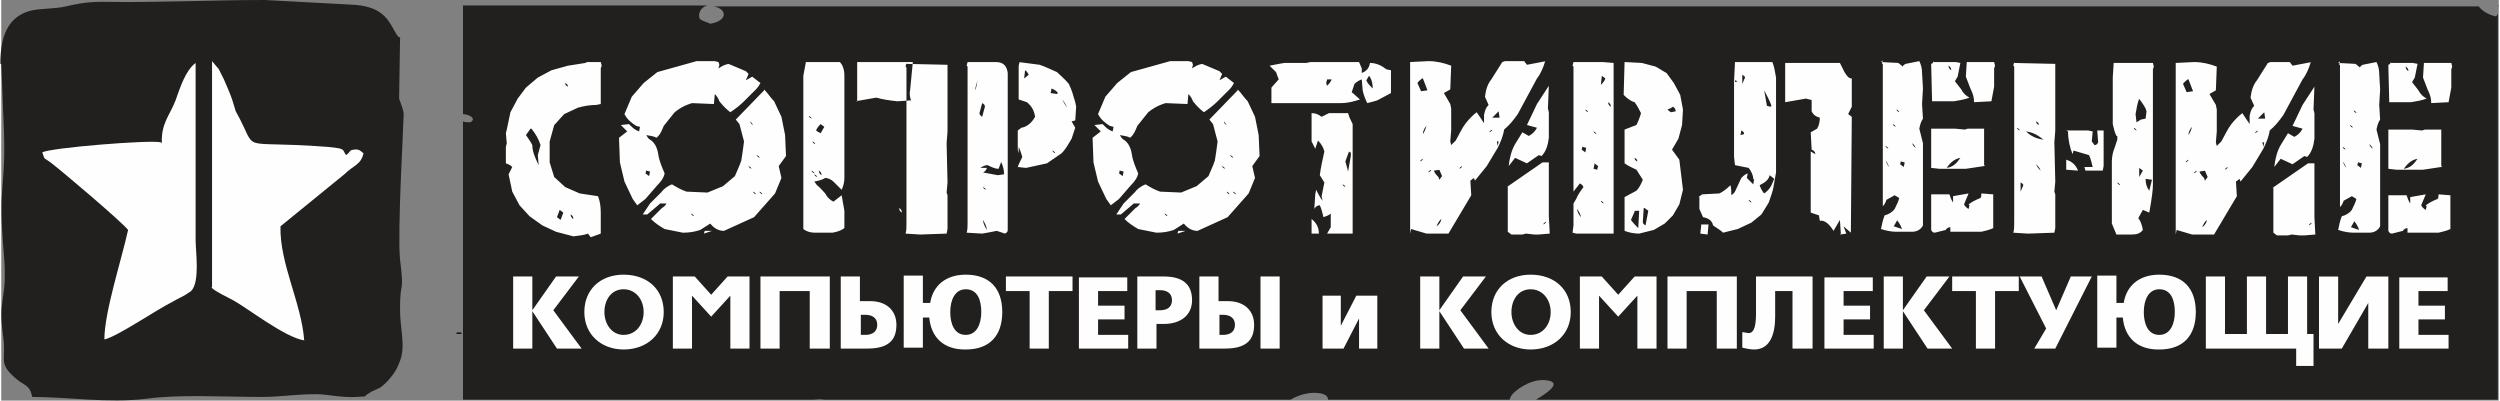 <?xml version="1.0" encoding="UTF-8"?>
<!DOCTYPE svg PUBLIC "-//W3C//DTD SVG 1.1//EN" "http://www.w3.org/Graphics/SVG/1.1/DTD/svg11.dtd">
<!-- Creator: CorelDRAW 2017 -->
<svg xmlns="http://www.w3.org/2000/svg" xml:space="preserve" width="149.657mm" height="23.98mm" version="1.1" style="shape-rendering:geometricPrecision; text-rendering:geometricPrecision; image-rendering:optimizeQuality; fill-rule:evenodd; clip-rule:evenodd"
viewBox="0 0 2737 439"
 xmlns:xlink="http://www.w3.org/1999/xlink">
 <rect x="0" y="0" width="2737" height="439" fill="#808080" stroke="none"/>
 <defs>
  <style type="text/css">
   <![CDATA[
    .fil1 {fill:#FEFEFE}
    .fil0 {fill:#22201E}
    .fil3 {fill:#211F1D}
    .fil2 {fill:black}
    .fil4 {fill:#FEFEFE;fill-rule:nonzero}
   ]]>
  </style>
 </defs>
 <g id="Слой_x0020_1">
  <path class="fil0" d="M0 70l3 75c2,64 -7,56 0,135 4,51 -7,44 -1,88 4,27 -6,29 13,46 10,9 16,7 19,21 38,0 83,7 125,2 36,-5 85,-2 126,-2 22,0 36,-3 60,-3 13,0 27,4 45,3 15,-1 5,0 13,-4l3 -2c8,-4 8,-2 17,-11 6,-7 9,-10 13,-20 8,-18 1,-36 1,-59 0,-35 5,-14 0,-55 -3,-29 4,-149 4,-159 0,-4 -3,-11 -5,-17l1 -63c0,-12 2,4 -6,-11 -8,-15 -16,-28 -49,-29l-93 -5c-62,0 -116,3 -178,2 -16,0 -28,2 -40,5 -13,3 -29,2 -40,5 -24,7 -32,28 -32,58z"/>
  <g id="_1694596974224">
   <path class="fil1" d="M230 315c7,6 15,9 24,14 15,8 57,41 78,44 -3,-41 -27,-84 -26,-125l70 -57c10,-10 18,-10 21,-23 -3,-2 -4,-5 -11,-4 -5,1 -2,1 -8,6 -5,-6 1,-7 -20,-9 -104,-8 -74,9 -101,-39l-4 -13c-2,-6 -6,-15 -9,-22 -2,-4 -3,-6 -5,-10 -1,-2 -2,-3 -3,-4l-5 -6 0 248z"/>
   <path class="fil1" d="M175 156c-12,-3 -122,6 -130,11 3,9 1,5 9,11 12,9 78,65 85,74 -7,32 -26,90 -26,120 14,-3 56,-32 76,-42 5,-3 8,-4 13,-7 0,0 6,-4 6,-4 10,-10 5,-43 5,-56l0 -194c-11,8 -17,27 -22,41 -6,16 -16,25 -15,47z"/>
  </g>
  <path class="fil2" d="M1996 205c9,1 2,5 -3,6 -2,-2 -3,-4 3,-6z"/>
  <path class="fil2" d="M1816 293c1,0 3,0 4,1 -1,2 -8,1 -4,-1z"/>
  <path class="fil2" d="M1732 309c5,2 1,2 -2,5 1,0 -5,-4 2,-5z"/>
  <path class="fil2" d="M1426 295c-39,4 26,-14 0,0z"/>
  <path class="fil2" d="M1321 312c7,2 0,5 0,8 -2,-2 -9,-6 0,-8z"/>
  <path class="fil2" d="M1193 293c15,-2 21,6 7,8 -11,-1 -13,-4 -7,-8z"/>
  <path class="fil2" d="M1364 37c6,1 2,4 1,6 -3,-1 -8,-5 -1,-6z"/>
  <path class="fil2" d="M1239 20c-1,1 -4,1 -6,2 -12,-2 4,-6 6,-2z"/>
  <path class="fil2" d="M742 221c9,1 8,5 11,8 7,7 21,13 15,21 -14,-2 -16,-9 -20,-14 -4,-5 -21,-12 -7,-15z"/>
  <path class="fil3" d="M500 364c4,0 6,1 4,2 -1,0 -3,0 -5,0 -1,-1 0,-1 1,-2z"/>
  <path class="fil2" d="M729 21c2,0 4,1 5,1 0,2 1,4 2,6 -1,-2 -12,-4 -7,-7z"/>
  <path class="fil3" d="M517 75c8,1 9,2 5,4 -8,1 -13,-3 -5,-4z"/>
  <path class="fil2" d="M2633 234c-8,1 -2,4 2,5 2,-2 2,-4 -2,-5z"/>
  <path class="fil2" d="M2459 20c3,-1 9,-1 8,2 -3,1 -9,1 -8,-2z"/>
  <path class="fil2" d="M2395 12c16,-1 16,4 26,5 32,25 -11,14 -29,-1 -2,-1 0,-3 2,-4z"/>
  <path class="fil2" d="M2398 130c-123,19 88,-32 0,0z"/>
  <path class="fil2" d="M2113 45c10,0 13,3 19,6 14,5 34,9 37,17 -15,0 -25,-6 -34,-10 -9,-4 -33,-8 -23,-13z"/>
  <path class="fil2" d="M1953 124c3,0 5,0 5,1 -1,0 -2,0 -4,0 -1,0 -1,-1 -1,-2z"/>
  <path class="fil2" d="M1948 134c-1,-1 4,-2 6,-1 1,1 -4,2 -6,1z"/>
  <path class="fil2" d="M1879 9c14,0 17,6 24,10 12,6 29,11 31,20 -20,0 -31,-11 -42,-18 -7,-4 -25,-8 -13,-12z"/>
  <path class="fil2" d="M1837 55c0,0 0,-1 0,-1 3,0 2,-1 5,0 0,0 0,1 0,1 -2,1 -1,0 -5,0z"/>
  <path class="fil3" d="M2737 8c0,-1 0,-1 -1,-2l1 0 0 2z"/>
  <path class="fil0" d="M508 6l266 0c-9,2 -11,12 -8,15 2,2 7,3 11,5 19,-3 19,-16 4,-19l1934 0c4,5 10,9 19,11 1,-1 2,-2 2,-4l0 424 -1054 0c8,-5 30,-18 13,-21 -16,-3 -32,8 -38,14 -2,2 -3,4 -4,7l-199 0c0,-3 -2,-6 -9,-7 -11,-2 -24,2 -32,7l-511 0c-5,-1 -9,0 -12,0l-384 0 0 -305c2,1 5,1 8,1 6,-3 2,-8 -8,-9l0 -119z"/>
  <path class="fil4" d="M642 68l15 0 1 4 -1 3 0 39 -5 1c-6,0 -13,1 -20,3l-15 7c-4,4 -7,8 -11,12l-5 18 0 23 5 16 12 11 16 7 20 3c2,5 3,11 3,18l0 23 -11 4 -3 -4c-5,2 -10,2 -16,3l-19 -5 -15 -7 -14 -10 -11 -12 -8 -15 -4 -19 4 -8c-2,-2 -4,-3 -7,-4l0 -18 1 -4 -1 -11 1 -4 4 -19 8 -15 9 -12 13 -11 15 -8 18 -5 19 -3zm1342 41l0 0 0 13c2,4 5,6 9,7 0,4 -1,9 -3,12l-7 4 1 19c3,1 4,3 4,5l-5 -3 0 67 9 3 1 6c5,-1 10,3 15,11l7 -12 1 15 -1 1 7 -1 -3 -8 8 7 1 -127 -4 -3 4 -8 0 -31c-3,0 -5,-2 -8,-7 -2,-4 -5,-10 -5,-10l0 0 -20 0 0 0 -1 0 -1 0 -19 0 -19 0 0 43 23 -4c2,1 5,1 7,2zm-1366 -18c0,2 1,3 3,4 0,-2 -1,-3 -3,-4zm-38 50l-5 7c2,3 5,7 7,11 0,7 3,14 7,22l-1 -11 3 -11c-2,-6 -5,-12 -10,-18zm32 89l-3 8 4 3 3 -8 -4 -3zm12 5c0,2 1,4 3,5 0,-2 -1,-4 -3,-5zm135 -168l23 0 4 1 1 3 -1 4c3,-2 6,-4 11,-5l19 8 3 3 -3 7 7 -4 9 7c-1,2 -3,5 -5,7l-13 13c-4,4 -9,8 -15,12 -4,-3 -8,-7 -12,-12 -1,-3 -3,-6 -5,-8l-1 11 -24 -1 -3 1c-6,2 -11,5 -16,9l-12 15c-2,5 -4,10 -8,13 -3,-2 -7,-2 -11,-3 1,2 2,4 4,5 5,3 8,9 9,16 1,7 4,14 7,21 -1,5 -4,9 -8,13l-13 15 -9 7 -5 -7 -9 -19 -5 -21 -1 -27 9 -7 -7 -7 9 -1 3 3c2,2 5,4 8,5l1 -5 -4 -1c-5,-3 -10,-7 -13,-13l8 -19 13 -15 15 -12 43 -12zm77 31c4,4 7,9 11,13l8 17 4 20 1 23 -8 11 3 13 -7 17 -23 26 -33 15c-6,0 -11,-3 -15,-8l-11 7c-6,2 -12,3 -19,3l-20 -4c-5,-3 -10,-6 -15,-11l12 -12c2,-1 4,-3 5,-5l-7 0 -1 1 -13 11 -5 0 8 -12 12 -12c3,-4 7,-7 12,-9 5,3 10,6 16,8l23 1 17 -7 13 -11c2,-5 5,-11 7,-17 1,-6 2,-13 3,-21l-5 -19 -4 -5 31 -32zm-15 35c0,2 1,3 3,4l-3 -4zm7 37c0,1 1,2 3,3 0,-1 -1,-2 -3,-3zm-9 12c0,1 1,2 3,3 0,-1 -1,-2 -3,-3zm-112 4l-1 4 4 3 1 -5 -4 -1zm117 24c0,1 1,2 3,3 0,-1 -1,-2 -3,-3zm7 0c0,1 1,2 3,3 0,-1 -1,-2 -3,-3zm-75 24c0,1 1,2 3,3 0,-1 -1,-2 -3,-3zm15 19l8 0 -9 3 1 -3zm213 -25c0,2 1,4 3,5 0,-2 -1,-4 -3,-5zm-48 -117l23 -4c7,2 14,3 23,4l15 -1c-1,-3 -2,-7 -1,-11l3 -31c-8,0 -16,0 -23,0l-38 0 0 43zm-45 80c0,1 1,2 3,3 0,-1 -1,-2 -3,-3zm5 -4c0,2 1,4 3,5 0,-2 -1,-4 -3,-5zm-8 0c0,1 1,2 3,3 0,-1 -1,-2 -3,-3zm1 -32c0,1 1,2 3,3 0,-1 -1,-2 -3,-3zm9 -19c-2,2 -4,4 -5,7 1,1 3,2 5,3l4 -7 -4 -3zm-13 -9c0,1 1,2 3,3 0,-1 -1,-2 -3,-3zm-3 -59l37 0c3,3 5,8 5,15l0 112c0,4 -1,9 -3,13 -3,-3 -6,-6 -9,-9 -2,-2 -6,-4 -9,-4 -3,2 -7,3 -12,4l3 4c3,2 6,6 9,9 2,4 5,7 9,9l9 -7 3 17 0 19c-4,3 -8,4 -13,5l-19 0c-5,0 -9,-1 -13,-4l0 -168 3 -16zm177 0l31 0c8,0 12,4 13,12l0 172c0,2 -1,3 -3,4l-9 -3c-5,1 -10,2 -16,3l-17 -1c1,-3 1,-7 1,-11l0 -171 -1 -1 1 -4zm56 0l23 3c6,2 12,5 19,8 4,4 9,8 13,13 3,6 5,13 7,20l1 5 -1 15 -4 1 4 7 -4 12c-3,5 -6,11 -11,16l-16 11 -23 5 -9 -1c1,-3 3,-7 5,-11 -1,-3 -2,-7 -4,-11l0 7 -1 -4 0 -21 4 -3c6,-1 11,-5 15,-12 -1,-7 -4,-12 -9,-16l-9 -3 0 -37 1 -4zm7 9l-1 9 5 -4c-1,-2 -2,-4 -4,-5zm-52 11c-1,3 -2,6 -3,11 2,-3 2,-7 3,-11zm81 9l-1 5 7 1 1 -1c-1,-2 -4,-4 -7,-5zm12 12c1,3 3,6 5,9 -1,-3 -3,-6 -5,-9zm-88 4l-3 11c0,1 1,3 3,4l3 -11c0,-2 -1,-3 -3,-4zm77 52c0,1 1,2 3,3 0,-1 -1,-2 -3,-3zm-56 12l-3 8c-4,0 -8,-2 -12,-4 -3,0 -5,1 -8,3l7 0c0,2 -2,4 -4,5l16 3 7 -1c0,-4 -1,-9 -3,-13zm-20 28c0,1 1,2 3,3 0,-1 -1,-2 -3,-3zm0 36c0,4 2,7 4,11 0,-4 -2,-7 -4,-11zm202 -174l23 0 4 1 1 3 -1 4c3,-2 6,-4 11,-5l19 8 3 3 -3 7 7 -4 9 7c-1,2 -3,5 -5,7l-13 13c-4,4 -9,8 -15,12 -4,-3 -8,-7 -12,-12 -1,-3 -3,-6 -5,-8l-1 11 -24 -1 -3 1c-6,2 -11,5 -16,9l-12 15c-2,5 -4,10 -8,13 -3,-2 -7,-2 -11,-3 1,2 2,4 4,5 5,3 8,9 9,16 1,7 4,14 7,21 -1,5 -4,9 -8,13l-13 15 -9 7 -5 -7 -9 -19 -5 -21 -1 -27 9 -7 -7 -7 9 -1 3 3c2,2 5,4 8,5l1 -5 -4 -1c-5,-3 -10,-7 -13,-13l8 -19 13 -15 15 -12 43 -12zm77 31c4,4 7,9 11,13l8 17 4 20 1 23 -8 11 3 13 -7 17 -23 26 -33 15c-6,0 -11,-3 -15,-8l-11 7c-6,2 -12,3 -19,3l-20 -4c-5,-3 -10,-6 -15,-11l12 -12c2,-1 4,-3 5,-5l-7 0 -1 1 -13 11 -5 0 8 -12 12 -12c3,-4 7,-7 12,-9 5,3 10,6 16,8l23 1 17 -7 13 -11c2,-5 5,-11 7,-17 1,-6 2,-13 3,-21l-5 -19 -4 -5 31 -32zm-15 35c0,2 1,3 3,4l-3 -4zm7 37c0,1 1,2 3,3 0,-1 -1,-2 -3,-3zm-9 12c0,1 1,2 3,3 0,-1 -1,-2 -3,-3zm-112 4l-1 4 4 3 1 -5 -4 -1zm117 24c0,1 1,2 3,3 0,-1 -1,-2 -3,-3zm7 0c0,1 1,2 3,3 0,-1 -1,-2 -3,-3zm-75 24c0,1 1,2 3,3 0,-1 -1,-2 -3,-3zm15 19l8 0 -9 3 1 -3zm147 -185l51 0 3 7 0 5c5,-2 8,-5 9,-11 7,0 13,3 18,7l5 1 0 25 -15 8c-3,1 -7,2 -11,3 -2,-4 -4,-9 -5,-14l-1 -12c-3,1 -6,3 -8,5l-3 9 9 8c-6,2 -13,4 -21,4l-76 0 0 -17 8 -9 -3 -8 -7 -7c5,-1 10,-2 16,-3l24 0 5 -1zm62 15l-3 5c1,3 4,6 7,9 0,-5 -1,-10 -4,-14zm-46 4l-1 4 1 3c2,-2 4,-4 5,-7l-5 0zm-17 37c4,0 7,1 11,4l8 -4 21 0c1,4 3,8 5,12l0 120 -28 0 4 -7 0 -15c-2,2 -5,3 -8,4 -1,-4 -2,-9 -4,-13 -3,0 -5,2 -6,4l1 -16 1 -5c2,4 4,8 7,12l-1 -5 3 -15 -5 -8c1,-8 3,-17 5,-26 -1,-4 -3,-8 -7,-12l-3 9 -4 -8 0 -32zm41 42l-4 11c1,3 2,7 3,11l3 -17 0 -4 -1 0zm-7 36c0,1 1,2 3,3 0,-1 -1,-2 -3,-3zm-34 38c5,4 8,9 8,16l-8 0 0 -16zm257 -173l-21 4 -3 -4 -21 0 -3 1 -12 19c-4,5 -6,11 -7,19l4 9c-3,3 -4,6 -5,11l0 9 -8 -12c-4,3 -8,7 -12,12 -4,5 -7,12 -11,19l-5 5 -1 -4 1 -12 0 -24 -1 -5 -7 -12 7 -4 1 -26c-8,-3 -16,-5 -25,-5l-20 1 0 188 1 -5 17 5 24 0 25 -42 -1 -16 4 -3 1 3 13 -16 12 -20c3,-6 6,-13 7,-20 6,-5 10,-10 15,-17l21 -39c4,-5 7,-12 9,-19zm-135 19l5 13 -7 1 -4 -9c1,-2 3,-3 5,-5zm83 36l1 7 -8 0 7 -7zm-79 16c-1,3 -2,6 -4,9 0,-4 2,-7 4,-9zm72 4c0,1 -1,2 -3,3 0,-1 1,-2 3,-3zm7 13l-1 5 -1 -5 3 0zm-83 19c0,1 -1,2 -3,3 0,-1 1,-2 3,-3zm43 8c0,1 -1,2 -3,3 0,-1 1,-2 3,-3zm-25 4l3 7 -3 4 -1 -3c-2,-2 -4,-4 -5,-7l7 -1zm-9 0c0,1 -1,2 -3,3 0,-1 1,-2 3,-3zm11 54c0,3 -2,6 -5,8 1,-3 3,-6 5,-8zm115 3c0,1 -1,2 -3,3 0,-1 1,-2 3,-3zm3 -149l-13 20 -11 23 11 3c-2,4 -5,7 -9,9l-7 -4 -8 13c-4,7 -6,15 -7,24l7 -9 13 6 13 -9 3 1c5,-5 7,-12 8,-20l0 -28 -1 -4 1 -26zm-45 110l0 50 4 3 12 0 4 -1 9 1 5 0 12 -1 -1 -19 0 -59 -7 0 -39 27zm72 -136l32 0 12 1 0 187 -41 0 -4 -1 1 -8 0 -24 3 -5c2,-5 5,-9 8,-13 -1,-2 -2,-3 -4,-4l-7 9 0 -137 -1 -1 1 -4zm56 0l19 1 15 4c4,2 8,5 12,7l8 11 7 13 3 16 -1 17 -4 15 -7 12 8 11 4 33 -4 16 -7 12 -9 9 -12 7 -16 4c-5,0 -11,-1 -16,-3l0 -37 13 -7c3,-3 5,-7 7,-12l-7 -11c-4,-2 -9,-4 -13,-7l0 -37 13 -5c2,-4 4,-9 5,-13 -2,-4 -4,-8 -7,-12 -4,-1 -8,-4 -12,-8l1 -36zm-25 16l-1 9c2,-2 4,-4 5,-7l-4 -3zm7 28c0,2 1,4 3,5 0,-2 -1,-4 -3,-5zm72 4c-2,2 -4,3 -7,4 1,1 2,2 4,3l5 -1c0,-2 -1,-4 -3,-5zm-97 4c0,1 1,2 3,3 0,-1 -1,-2 -3,-3zm9 24c0,1 1,2 3,3 0,-1 -1,-2 -3,-3zm-12 16l-1 4 4 3 1 -5 -4 -1zm57 13c0,2 1,3 3,4 0,-2 -1,-3 -3,-4zm-44 7l-1 5 4 1 1 -4 -4 -3zm7 40c0,1 1,2 3,3 0,-1 -1,-2 -3,-3zm47 8l-1 15c0,2 1,3 3,4l3 -16 -4 -3zm-73 1c0,3 2,6 4,9 0,-3 -2,-6 -4,-9zm63 3l-4 9c2,3 5,6 8,9l1 -19 -5 0zm110 -164l41 0c2,5 3,11 4,17l0 104 -3 17c-1,5 -3,10 -5,16l-8 13 -11 9 -15 7 -16 4c-3,-3 -7,-5 -11,-8 -1,-5 -5,-8 -11,-9l-4 -9 0 -13 -1 0 4 -3 19 -1c4,-2 8,-5 12,-9 1,3 1,7 1,11 1,-1 3,-2 4,-4l7 -15c2,-2 4,-4 7,-5l-1 5 7 7 1 -5 -1 -1c0,-4 -2,-8 -5,-12l-15 -3 -1 -9 0 -83 1 -20zm8 15l0 9 3 -7c0,-1 -1,-2 -3,-3zm-8 4l0 3 3 -1 -3 -1zm32 12l3 17 4 1 1 -1c-2,-6 -5,-11 -8,-17zm-25 44l-1 5 4 -1c0,-2 -1,-3 -3,-4zm31 49c-1,5 -5,8 -11,11 1,3 3,7 5,9 3,-2 6,-5 8,-9l3 -7 -5 -4zm-23 27c0,1 1,2 3,3 0,-1 -1,-2 -3,-3zm-52 27l8 0 -1 11 -8 -1 1 -9zm128 -59c0,1 1,2 3,3 0,-1 -1,-2 -3,-3zm5 4c0,1 1,2 3,3 0,-1 -1,-2 -3,-3zm11 13l0 9 4 -7 -4 -3zm-19 16c0,2 2,4 4,5 0,-2 -2,-4 -4,-5zm32 7c0,1 1,2 3,3 0,-1 -1,-2 -3,-3zm40 -159l19 1 5 4c0,-1 1,-2 3,-3l15 -3c2,4 3,8 3,13l1 17 -1 17 1 16c-2,3 -3,6 -4,11l4 16 0 90c-2,4 -6,7 -12,7l-17 0c-5,0 -11,-1 -17,-3 1,-5 2,-10 4,-15 4,-1 8,-3 11,-7 2,-4 4,-8 5,-12l-5 -3 -9 5c-1,3 -2,5 -4,7l0 -156 -1 0 1 -4zm58 0l24 0 5 1 -3 15 -3 5 7 9c2,4 5,7 9,9 -5,2 -11,3 -17,4l-24 0 -1 -41c1,0 2,-1 3,-3zm37 0l29 0 1 4 -1 3 0 20 -3 16 -19 1c0,-5 -1,-9 -4,-15l-5 -13 1 -16zm-21 4c0,2 1,4 3,5 0,-2 -1,-4 -3,-5zm-57 48c0,1 1,2 3,3 0,-1 -1,-2 -3,-3zm-4 16c0,1 1,2 3,3 0,-1 -1,-2 -3,-3zm42 5l26 0 11 1 3 -1 18 0 0 40 1 0 -1 1 -20 3 -29 0 -9 -1 0 -42zm-21 16c1,2 2,4 4,5 -1,-2 -2,-4 -4,-5zm-29 3c0,1 1,2 3,3 0,-1 -1,-2 -3,-3zm82 13c-6,1 -11,5 -15,11 7,-1 11,-5 15,-11zm-82 3c1,2 2,5 4,7 -1,-2 -2,-5 -4,-7zm17 0l-1 4 4 3 1 -5 -4 -1zm33 37l20 0c1,3 2,6 4,9l0 -7 17 -3 -5 12c1,2 3,4 5,5l1 -4 -1 -1c4,-3 8,-5 13,-7 1,-1 1,-3 1,-5l13 1 0 37c-4,2 -9,3 -13,4l-34 0 0 -5c-2,0 -4,1 -5,3l-12 3c-2,0 -3,-1 -4,-3l0 -40zm-37 28l-4 7 9 3c-1,-3 -3,-7 -5,-9zm135 -40l0 9 3 -7c0,-1 -1,-2 -3,-3zm106 -1c0,1 1,2 3,3 0,-1 -1,-2 -3,-3zm31 -4c0,5 1,9 4,13l3 -12 -7 -1zm-7 -11l0 9 4 -7 -4 -3zm-113 -5c1,3 3,5 5,7 -1,-3 -3,-5 -5,-7zm33 -5c6,2 10,5 13,12l-13 -1 0 -11zm0 -32l24 0 5 1 -1 11 3 4c2,0 3,-1 4,-3l-1 -13 7 0 0 39 -1 5 -19 0 -1 -4 9 0c-1,-4 -2,-9 -4,-13l-17 -5 -1 4c-3,-7 -5,-16 -5,-25zm-44 1c5,5 11,8 19,9 -5,-4 -11,-8 -19,-9zm118 -4c0,1 1,2 3,3 0,-1 -1,-2 -3,-3zm-128 0c0,1 1,2 3,3 0,-1 -1,-2 -3,-3zm21 -7c0,2 1,3 3,4 0,-2 -1,-3 -3,-4zm113 -25c-2,5 -3,11 -4,17l1 9 5 -3 5 -1 1 -8 -1 -3c-2,-4 -5,-8 -8,-12zm-29 -39l44 0 1 4 -1 3 0 127c0,4 -1,14 -4,30l-7 -3 -5 9c3,4 4,8 5,13 -3,4 -7,5 -12,5l-17 0 -5 -12 0 -68c0,-5 1,-10 3,-15l3 -9 0 -4 -1 0c-2,-4 -3,-9 -4,-13l0 -51 1 -16zm-108 0l45 1 0 73 -1 13 1 43 -1 11 1 3 0 37 -1 5 -29 1 -16 -1c1,-3 1,-7 1,-11l0 -171 -1 -1 1 -4zm326 -1l-21 4 -3 -4 -21 0 -3 1 -12 19c-4,5 -6,11 -7,19l4 9c-3,3 -4,6 -5,11l0 9 -8 -12c-4,3 -8,7 -12,12 -4,5 -7,12 -11,19l-5 5 -1 -4 1 -12 0 -24 -1 -5 -7 -12 7 -4 1 -26c-8,-3 -16,-5 -25,-5l-20 1 0 188 1 -5 17 5 24 0 25 -42 -1 -16 4 -3 1 3 13 -16 12 -20c3,-6 6,-13 7,-20 6,-5 10,-10 15,-17l21 -39c4,-5 7,-12 9,-19zm-135 19l5 13 -7 1 -4 -9c1,-2 3,-3 5,-5zm83 36l1 7 -8 0 7 -7zm-79 16c-1,3 -2,6 -4,9 0,-4 2,-7 4,-9zm72 4c0,1 -1,2 -3,3 0,-1 1,-2 3,-3zm7 13l-1 5 -1 -5 3 0zm-83 19c0,1 -1,2 -3,3 0,-1 1,-2 3,-3zm43 8c0,1 -1,2 -3,3 0,-1 1,-2 3,-3zm-25 4l3 7 -3 4 -1 -3c-2,-2 -4,-4 -5,-7l7 -1zm-9 0c0,1 -1,2 -3,3 0,-1 1,-2 3,-3zm11 54c0,3 -2,6 -5,8 1,-3 3,-6 5,-8zm115 3c0,1 -1,2 -3,3 0,-1 1,-2 3,-3zm3 -149l-13 20 -11 23 11 3c-2,4 -5,7 -9,9l-7 -4 -8 13c-4,7 -6,15 -7,24l7 -9 13 6 13 -9 3 1c5,-5 7,-12 8,-20l0 -28 -1 -4 1 -26zm-45 110l0 50 4 3 12 0 4 -1 9 1 5 0 12 -1 -1 -19 0 -59 -7 0 -39 27zm71 -136l19 1 5 4c0,-1 1,-2 3,-3l15 -3c2,4 3,8 3,13l1 17 -1 17 1 16c-2,3 -3,6 -4,11l4 16 0 90c-2,4 -6,7 -12,7l-17 0c-5,0 -11,-1 -17,-3 1,-5 2,-10 4,-15 4,-1 8,-3 11,-7 2,-4 4,-8 5,-12l-5 -3 -9 5c-1,3 -2,5 -4,7l0 -156 -1 0 1 -4zm58 0l24 0 5 1 -3 15 -3 5 7 9c2,4 5,7 9,9 -5,2 -11,3 -17,4l-24 0 -1 -41c1,0 2,-1 3,-3zm37 0l29 0 1 4 -1 3 0 20 -3 16 -19 1c0,-5 -1,-9 -4,-15l-5 -13 1 -16zm-21 4c0,2 1,4 3,5 0,-2 -1,-4 -3,-5zm-57 48c0,1 1,2 3,3 0,-1 -1,-2 -3,-3zm-4 16c0,1 1,2 3,3 0,-1 -1,-2 -3,-3zm42 5l26 0 11 1 3 -1 18 0 0 40 1 0 -1 1 -20 3 -29 0 -9 -1 0 -42zm-21 16c1,2 2,4 4,5 -1,-2 -2,-4 -4,-5zm-29 3c0,1 1,2 3,3 0,-1 -1,-2 -3,-3zm82 13c-6,1 -11,5 -15,11 7,-1 11,-5 15,-11zm-82 3c1,2 2,5 4,7 -1,-2 -2,-5 -4,-7zm17 0l-1 4 4 3 1 -5 -4 -1zm33 37l20 0c1,3 2,6 4,9l0 -7 17 -3 -5 12c1,2 3,4 5,5l1 -4 -1 -1c4,-3 8,-5 13,-7 1,-1 1,-3 1,-5l13 1 0 37c-4,2 -9,3 -13,4l-34 0 0 -5c-2,0 -4,1 -5,3l-12 3c-2,0 -3,-1 -4,-3l0 -40zm-37 28l-4 7 9 3c-1,-3 -3,-7 -5,-9zm-1587 -172l45 1 0 73 -1 13 1 43 -1 11 1 3 0 37 -1 5 -29 1 -16 -1c1,-3 1,-7 1,-11l0 -171 -1 -1 1 -4z"/>
  <path class="fil4" d="M609 382l27 0 -31 -42 28 -37 -25 0 -26 37 0 0 0 -37 -21 0 0 79 21 0 0 -41 0 0 27 41zm73 1c26,0 44,-17 44,-41 0,-25 -18,-41 -44,-41 -25,0 -43,16 -43,41 0,25 19,41 43,41zm0 -66c13,0 22,11 22,25 0,13 -8,25 -22,25 -13,0 -21,-12 -21,-25 0,-14 8,-25 21,-25zm117 65l21 0 0 -79 -24 0 -18 20 -18 -20 -24 0 0 79 21 0 0 -58 0 0 21 23 21 -23 0 0 0 58zm88 0l21 0 0 -79 -76 0 0 79 21 0 0 -63 33 0 0 63zm62 0c23,0 32,-9 32,-26 0,-15 -10,-26 -29,-26l-11 0 0 -27 -21 0 0 79 29 0zm-2 -37c7,0 13,3 13,11 0,8 -6,11 -13,11l-5 0 0 -22 6 0zm110 38c26,0 40,-15 40,-41 0,-26 -14,-41 -40,-41 -22,0 -36,12 -39,31l-8 0 0 -30 -21 0 0 79 21 0 0 -33 7 0c2,22 16,35 39,35zm0 -66c13,0 17,12 17,25 0,13 -5,25 -17,25 -13,0 -17,-13 -17,-25 0,-13 5,-25 17,-25zm91 2l26 0 0 -16 -73 0 0 16 26 0 0 63 21 0 0 -63zm33 63l54 0 0 -15 -33 0 0 -17 29 0 0 -15 -29 0 0 -16 32 0 0 -15 -53 0 0 79zm93 -27c19,0 31,-10 31,-26 0,-18 -11,-26 -31,-26l-29 0 0 79 21 0 0 -27 8 0zm-4 -37c7,0 13,3 13,11 0,8 -6,11 -13,11l-5 0 0 -22 5 0zm110 64l21 0 0 -79 -21 0 0 79zm-39 0c23,0 32,-9 32,-26 0,-15 -10,-26 -29,-26l-10 0 0 -27 -21 0 0 79 28 0zm-2 -37c7,0 13,3 13,11 0,8 -6,11 -13,11l-4 0 0 -22 5 0zm169 37l0 -58 -23 0 -17 33 0 0 0 -33 -20 0 0 58 23 0 17 -33 0 0 0 33 20 0zm95 0l27 0 -31 -42 28 -37 -25 0 -26 37 0 0 0 -37 -21 0 0 79 21 0 0 -41 0 0 27 41zm73 1c26,0 44,-17 44,-41 0,-25 -18,-41 -44,-41 -25,0 -43,16 -43,41 0,25 19,41 43,41zm0 -66c13,0 22,11 22,25 0,13 -8,25 -22,25 -13,0 -21,-12 -21,-25 0,-14 8,-25 21,-25zm117 65l21 0 0 -79 -24 0 -18 20 -18 -20 -24 0 0 79 21 0 0 -58 0 0 21 23 21 -23 0 0 0 58zm88 0l21 0 0 -79 -76 0 0 79 21 0 0 -63 33 0 0 63zm83 0l21 0 0 -79 -62 0 0 40c0,11 -1,22 -8,22 -2,0 -5,-1 -7,-1l0 17c4,1 9,2 13,2 17,0 23,-16 23,-36l0 -28 19 0 0 63zm34 0l54 0 0 -15 -33 0 0 -17 29 0 0 -15 -29 0 0 -16 32 0 0 -15 -53 0 0 79zm113 0l27 0 -31 -42 28 -37 -25 0 -26 37 0 0 0 -37 -21 0 0 79 21 0 0 -41 0 0 27 41zm74 -63l26 0 0 -16 -73 0 0 16 26 0 0 63 21 0 0 -63zm66 63l40 -79 -23 0 -16 37 0 0 -16 -37 -24 0 29 57 -13 22 23 0zm114 1c26,0 40,-15 40,-41 0,-26 -14,-41 -40,-41 -22,0 -36,12 -39,31l-8 0 0 -30 -21 0 0 79 21 0 0 -33 7 0c2,22 16,35 39,35zm0 -66c13,0 17,12 17,25 0,13 -5,25 -17,25 -13,0 -17,-13 -17,-25 0,-13 5,-25 17,-25zm148 84l21 0 0 -35 -7 0 0 -63 -21 0 0 63 -24 0 0 -63 -21 0 0 63 -24 0 0 -63 -21 0 0 79 99 0 0 19zm82 -19l21 0 0 -79 -24 0 -31 52 0 0 0 -52 -21 0 0 79 25 0 29 -50 0 0 0 50zm33 0l54 0 0 -15 -33 0 0 -17 29 0 0 -15 -29 0 0 -16 32 0 0 -15 -53 0 0 79z"/>
 </g>
</svg>
